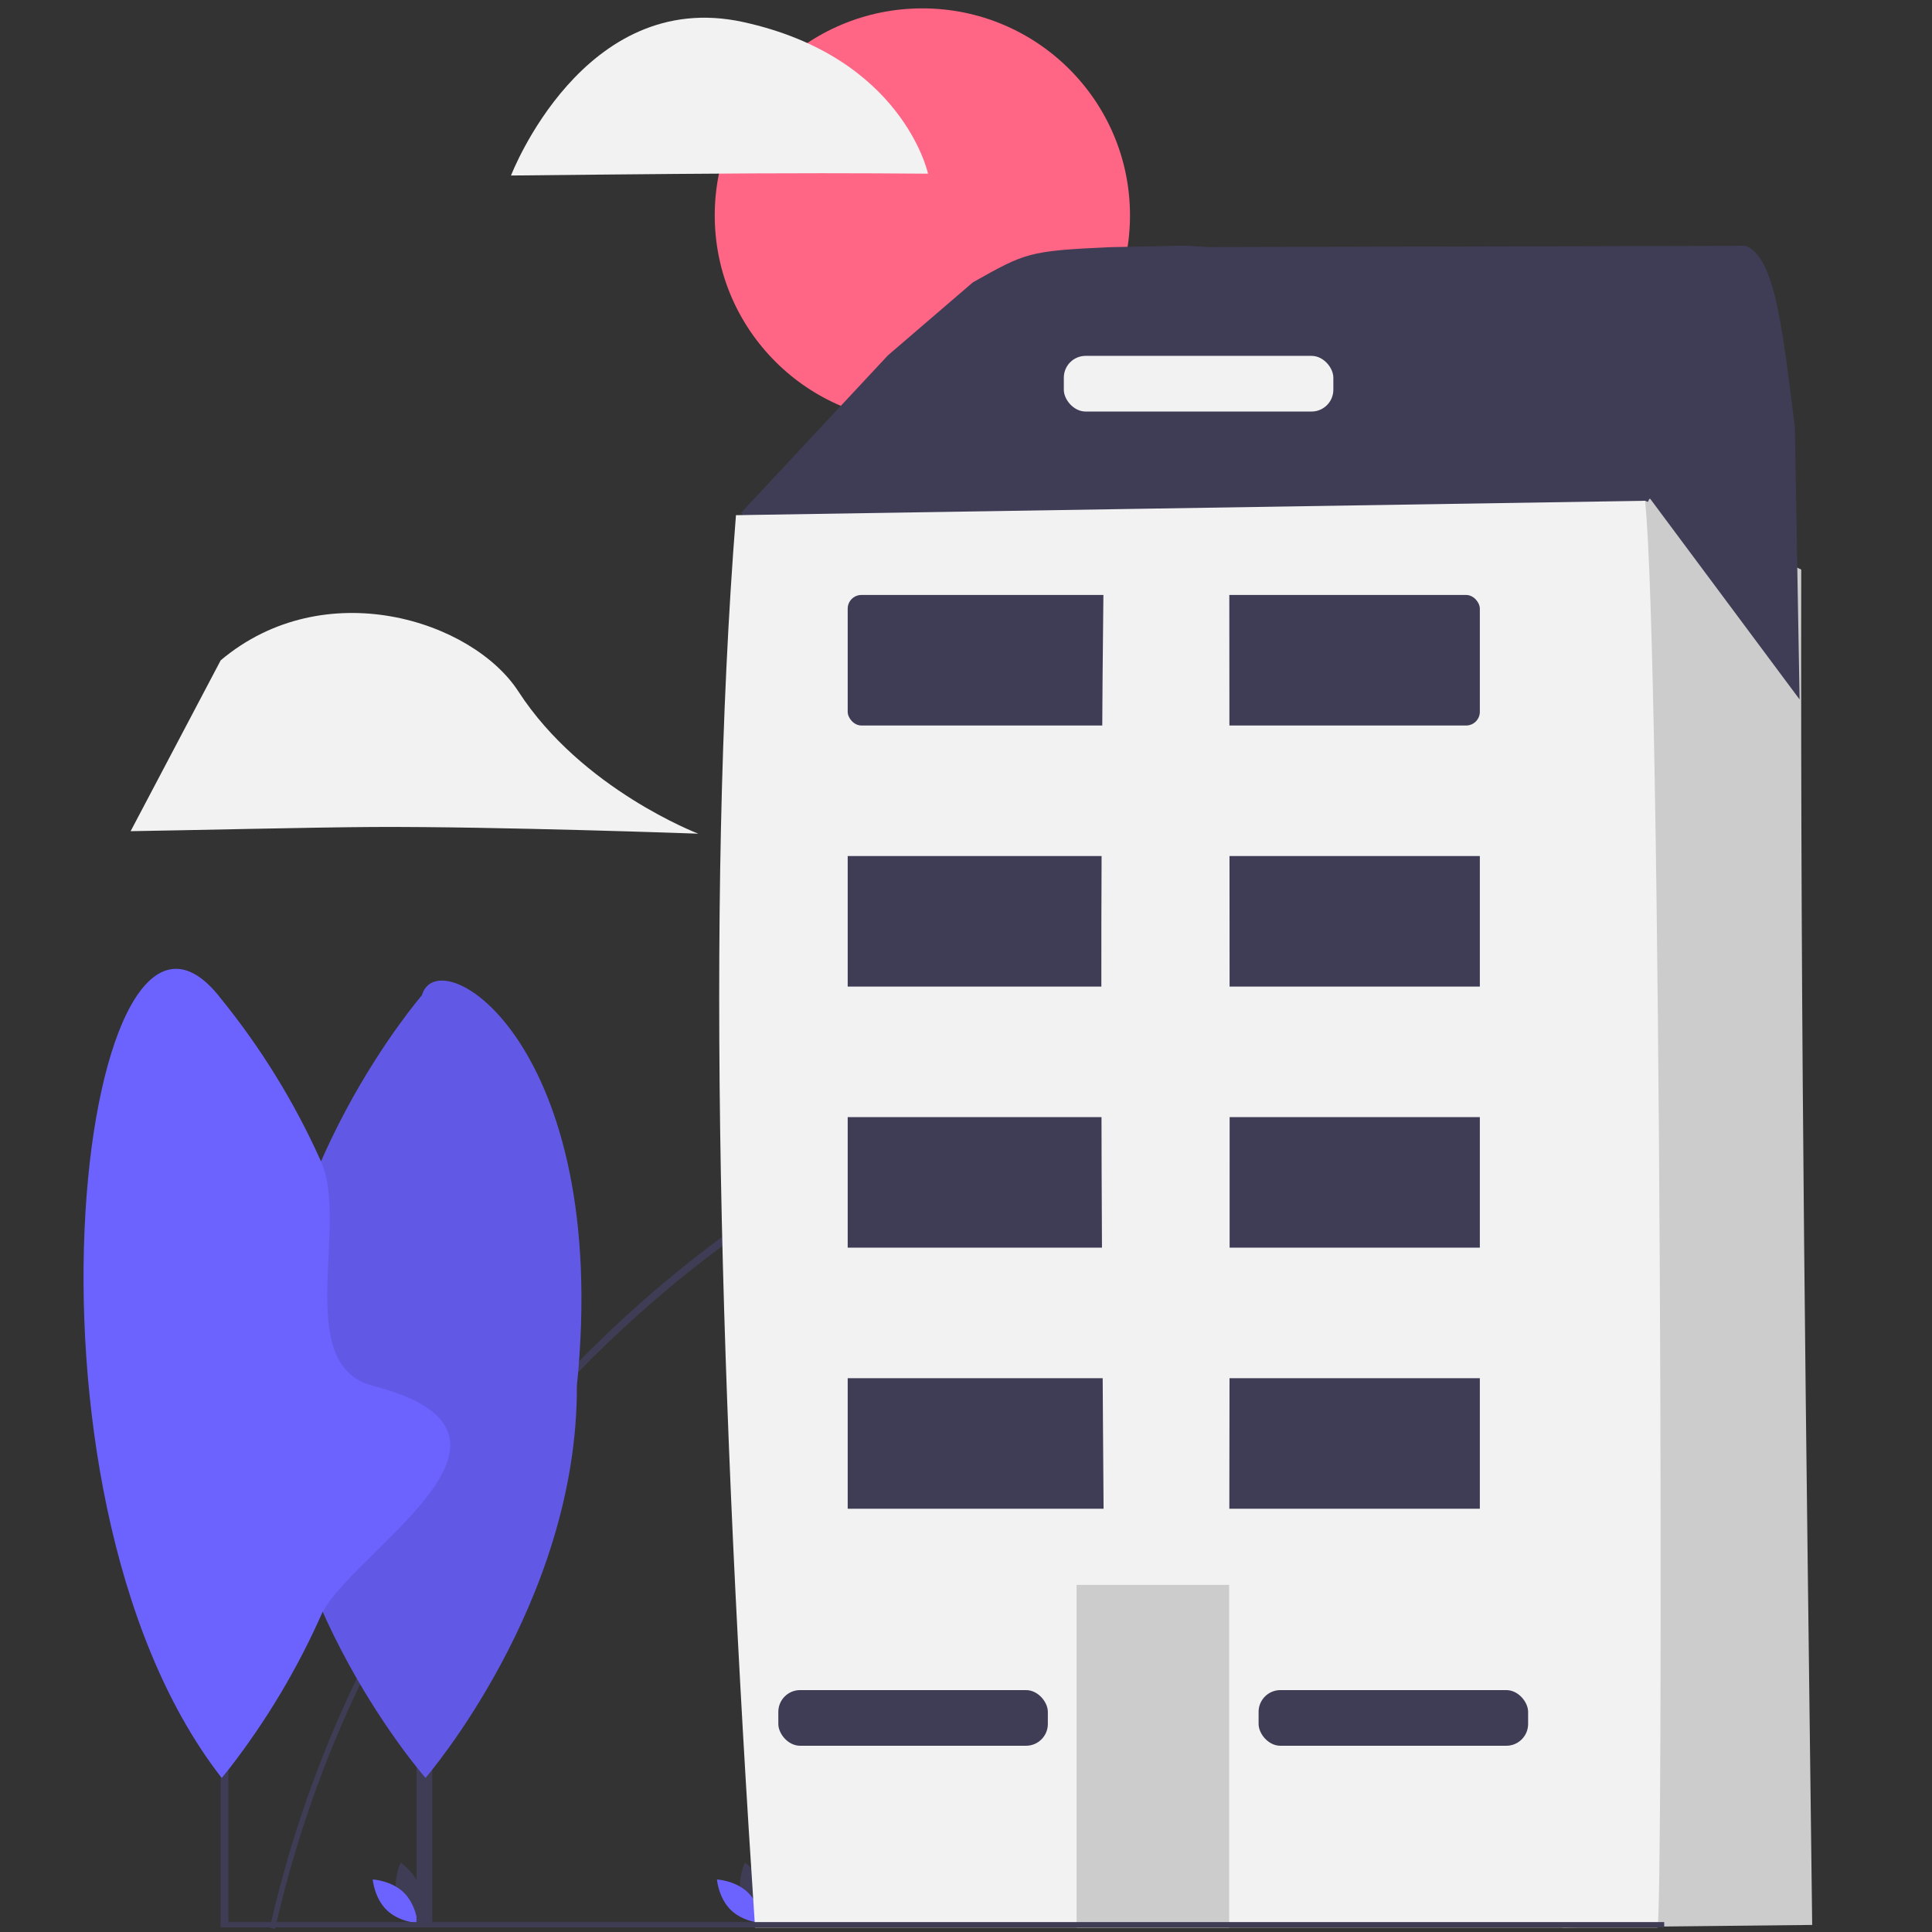 <?xml version="1.0" encoding="utf-8"?>
<svg viewBox="0 0 500 500" xmlns="http://www.w3.org/2000/svg">
  <rect x="0" y="0" width="500" height="500" fill="#333333" stroke="none"/>
  <path d="M 409.778 263.045 C 416.786 263.981 423.76 265.16 430.695 266.58 L 430.695 267.855 C 423.802 266.456 416.831 265.295 409.778 264.368 C 396.399 262.607 382.918 261.717 369.423 261.701 L 368.967 261.701 C 325.606 261.733 282.759 271.082 243.339 289.112 C 235.171 292.832 227.186 296.902 219.384 301.316 C 193.526 315.955 169.903 334.216 149.235 355.544 C 135.262 369.959 122.74 385.707 111.849 402.563 C 110.468 404.694 109.117 406.843 107.795 409.013 C 102.48 417.715 97.608 426.68 93.197 435.872 C 83.766 455.543 76.524 476.187 71.604 497.432 C 71.488 497.888 71.383 498.349 71.281 498.812 C 71.253 498.943 71.217 499.081 71.191 499.211 L 69.844 498.909 C 69.852 498.873 69.858 498.846 69.865 498.812 C 69.969 498.349 70.072 497.895 70.181 497.432 C 75.212 475.667 82.64 454.524 92.335 434.39 L 92.335 434.384 C 96.985 424.695 102.147 415.257 107.795 406.113 C 109.121 403.962 110.472 401.828 111.849 399.709 C 122.738 382.996 135.224 367.373 149.131 353.062 C 157.635 344.311 166.658 336.077 176.151 328.402 L 176.158 328.396 C 189.713 317.447 204.173 307.668 219.384 299.159 C 225.828 295.547 232.362 292.198 238.99 289.112 C 279.865 269.999 324.478 260.165 369.616 260.315 C 383.048 260.353 396.464 261.263 409.778 263.045 Z" fill="#3f3d56" style="" transform="matrix(1, 0, 0, 1, 0, -7.105427357601002e-15)"/>
  <circle cx="552.929" cy="-27.152" r="77.763" fill="#ff6584" style="" transform="matrix(0.691, 0, 0, 0.689, -143.366, 74.454)"/>
  <path d="M 102.769 490.708 C 103.938 495.025 107.946 497.697 107.946 497.697 C 107.946 497.697 110.055 493.372 108.886 489.056 C 107.715 484.741 103.709 482.068 103.709 482.068 C 103.709 482.068 101.6 486.393 102.769 490.708 Z" fill="#3f3d56" style="" transform="matrix(1, 0, 0, 1, 0, -7.105427357601002e-15)"/>
  <path d="M 104.488 489.78 C 107.696 492.9 108.089 497.693 108.089 497.693 C 108.089 497.693 103.278 497.43 100.068 494.313 C 96.857 491.194 96.466 486.399 96.466 486.399 C 96.466 486.399 101.278 486.662 104.488 489.78 Z" fill="#6c63ff" style="" transform="matrix(1, 0, 0, 1, 0, -7.105427357601002e-15)"/>
  <path d="M 191.848 490.708 C 193.017 495.025 197.023 497.697 197.023 497.697 C 197.023 497.697 199.134 493.372 197.965 489.056 C 196.794 484.741 192.788 482.068 192.788 482.068 C 192.788 482.068 190.678 486.393 191.848 490.708 Z" fill="#3f3d56" style="" transform="matrix(1, 0, 0, 1, 0, -7.105427357601002e-15)"/>
  <path d="M 193.566 489.78 C 196.775 492.9 197.168 497.693 197.168 497.693 C 197.168 497.693 192.357 497.43 189.146 494.313 C 185.936 491.194 185.544 486.399 185.544 486.399 C 185.544 486.399 190.357 486.662 193.566 489.78 Z" fill="#6c63ff" style="" transform="matrix(1, 0, 0, 1, 0, -7.105427357601002e-15)"/>
  <path d="M 430.695 112.227 L 430.695 156.795 L 409.778 170.869 L 379.05 191.531 L 344.903 214.503 L 291.317 187.762 L 223.611 153.976 L 209.511 146.939 L 191.735 132.766 L 229.798 91.96 L 251.789 73.062 C 265.347 65.469 266.035 64.916 287.228 63.971 L 305.502 63.594 C 331.471 63.594 430.695 86.306 430.695 112.227 Z" fill="#3f3d56" style="" transform="matrix(1, 0, 0, 1, 0, -7.105427357601002e-15)"/>
  <path d="M 427.584 128.847 L 466.159 147.408 C 465.942 272.529 467.39 366.752 468.994 498.173 L 404.392 498.846 L 402.976 497.432 L 366.309 460.842 L 345.027 439.602 L 345.585 435.507 L 347.519 421.427 L 351.766 390.461 L 356.4 356.674 L 361.033 322.896 L 365.667 289.112 L 369.423 261.701 L 369.616 260.315 L 370.299 255.325 L 374.934 221.541 L 379.05 191.531 L 379.567 187.762 L 382.979 162.895 L 384.394 152.569 L 409.778 135.677 L 427.584 128.847 Z" fill="#ccc" style="" transform="matrix(1, 0, 0, 1, 0, -7.105427357601002e-15)"/>
  <path d="M 190.466 133.327 L 425.743 129.607 C 430.067 170.712 430.525 498.619 428.936 498.848 L 195.408 498.848 C 186.464 364.52 182.405 235.04 190.466 133.327 Z" fill="#f2f2f2" style="" transform="matrix(1, 0, 0, 1, 0, -7.105427357601002e-15)"/>
  <rect x="278.616" y="410.167" width="39.49" height="88.682" fill="#ccc" style="" transform="matrix(1, 0, 0, 1, 0, -7.105427357601002e-15)"/>
  <rect x="219.382" y="356.678" width="163.599" height="33.783" fill="#3f3d56" style="" transform="matrix(1, 0, 0, 1, 0, -7.105427357601002e-15)"/>
  <rect x="325.724" y="437.396" width="69.752" height="14.403" fill="#3f3d56" style="" rx="5.636" ry="5.636" transform="matrix(1, 0, 0, 1, 0, -7.105427357601002e-15)"/>
  <rect x="201.43" y="437.396" width="69.752" height="14.403" fill="#3f3d56" style="" rx="5.636" ry="5.636" transform="matrix(1, 0, 0, 1, 0, -7.105427357601002e-15)"/>
  <rect x="219.382" y="289.109" width="163.599" height="33.783" fill="#3f3d56" style="" transform="matrix(1, 0, 0, 1, 0, -7.105427357601002e-15)"/>
  <rect x="219.382" y="221.543" width="163.599" height="33.783" fill="#3f3d56" style="" transform="matrix(1, 0, 0, 1, 0, -7.105427357601002e-15)"/>
  <rect x="219.382" y="153.976" width="163.599" height="33.783" fill="#3f3d56" style="" rx="3.549" ry="3.549" transform="matrix(1, 0, 0, 1, 0, -7.105427357601002e-15)"/>
  <rect y="497.432" width="373.577" height="1.378" fill="#3f3d56" x="57.117" style="" transform="matrix(1, 0, 0, 1, 0, -7.105427357601002e-15)"/>
  <rect x="107.792" y="338.282" width="4.056" height="159.935" fill="#3f3d56" style="" transform="matrix(1, 0, 0, 1, 0, -7.105427357601002e-15)"/>
  <path d="M 149.289 358.665 C 149.546 414.589 110.124 460.108 110.124 460.108 C 110.124 460.108 70.284 414.955 70.026 359.028 C 69.768 303.103 109.19 257.585 109.19 257.585 C 113.384 242.768 158.27 270.099 149.289 358.665 Z" fill="#6c63ff" style="" transform="matrix(1, 0, 0, 1, 0, -7.105427357601002e-15)"/>
  <path d="M 149.289 358.665 C 149.546 414.589 110.124 460.108 110.124 460.108 C 110.124 460.108 70.284 414.955 70.026 359.028 C 69.768 303.103 109.19 257.585 109.19 257.585 C 113.384 242.768 158.27 270.099 149.289 358.665 Z" opacity="0.1" style="isolation: isolate;" transform="matrix(1, 0, 0, 1, 0, -7.105427357601002e-15)"/>
  <rect y="338.28" width="1.995" height="159.94" fill="#3f3d56" x="57.117" style="" transform="matrix(1, 0, 0, 1, 0, -7.105427357601002e-15)"/>
  <path d="M 96.553 358.666 C 144.091 370.957 93.002 400.129 83.502 417.111 L 83.502 417.118 C 77.098 431.702 68.905 445.434 59.113 458.003 C 58.015 459.382 57.386 460.105 57.386 460.105 L 57.117 459.795 C -0.769 384.983 21.648 212.524 57.117 258.366 C 67.579 271.242 76.305 285.433 83.075 300.571 L 83.075 300.579 C 90.422 316.996 75.562 353.24 96.553 358.666 Z" fill="#6c63ff" style="" transform="matrix(1, 0, 0, 1, 0, -7.105427357601002e-15)"/>
  <path d="M 180.724 215.757 C 180.724 215.757 128.801 213.877 96.844 214.021 C 81.486 214.09 44.191 214.97 33.807 215.108 L 57.117 170.888 C 83.965 148.281 122.214 160.514 134.177 178.976 C 150.587 204.301 180.724 215.757 180.724 215.757 Z" fill="#f2f2f2" style="" transform="matrix(1, 0, 0, 1, 0, -7.105427357601002e-15)"/>
  <path d="M 195.122 44.874 C 170.197 45.005 132.249 45.423 132.249 45.423 C 132.249 45.423 150.931 -3.333 192.314 5.699 C 233.699 14.732 240.172 44.951 240.172 44.951 C 240.172 44.951 220.048 44.745 195.122 44.874 Z" fill="#f2f2f2" style="" transform="matrix(1, 0, 0, 1, 0, -7.105427357601002e-15)"/>
  <path d="M 301.673 63.971 L 451.735 63.628 C 459.492 66.416 461.405 86.151 464.498 110.467 L 465.734 181.02 L 426.926 128.889 L 426.483 129.893 L 300.633 78.878 L 298.464 77.755 C 291.827 74.32 294.208 64.336 301.673 63.971 Z" fill="#3f3d56" style="" transform="matrix(1, 0, 0, 1, 0, -7.105427357601002e-15)"/>
  <rect x="275.316" y="92.099" width="69.752" height="14.403" fill="#f2f2f2" style="" rx="5.636" ry="5.636" transform="matrix(1, 0, 0, 1, 0, -7.105427357601002e-15)"/>
  <path d="M 318.138 401.018 L 285.682 401.018 C 284.994 309.767 284.623 231.856 285.682 141.872 L 318.138 141.872 C 318.198 231.934 318.321 316.813 318.138 401.018 Z" fill="#f2f2f2" style="" transform="matrix(1, 0, 0, 1, 0, -7.105427357601002e-15)"/>
</svg>